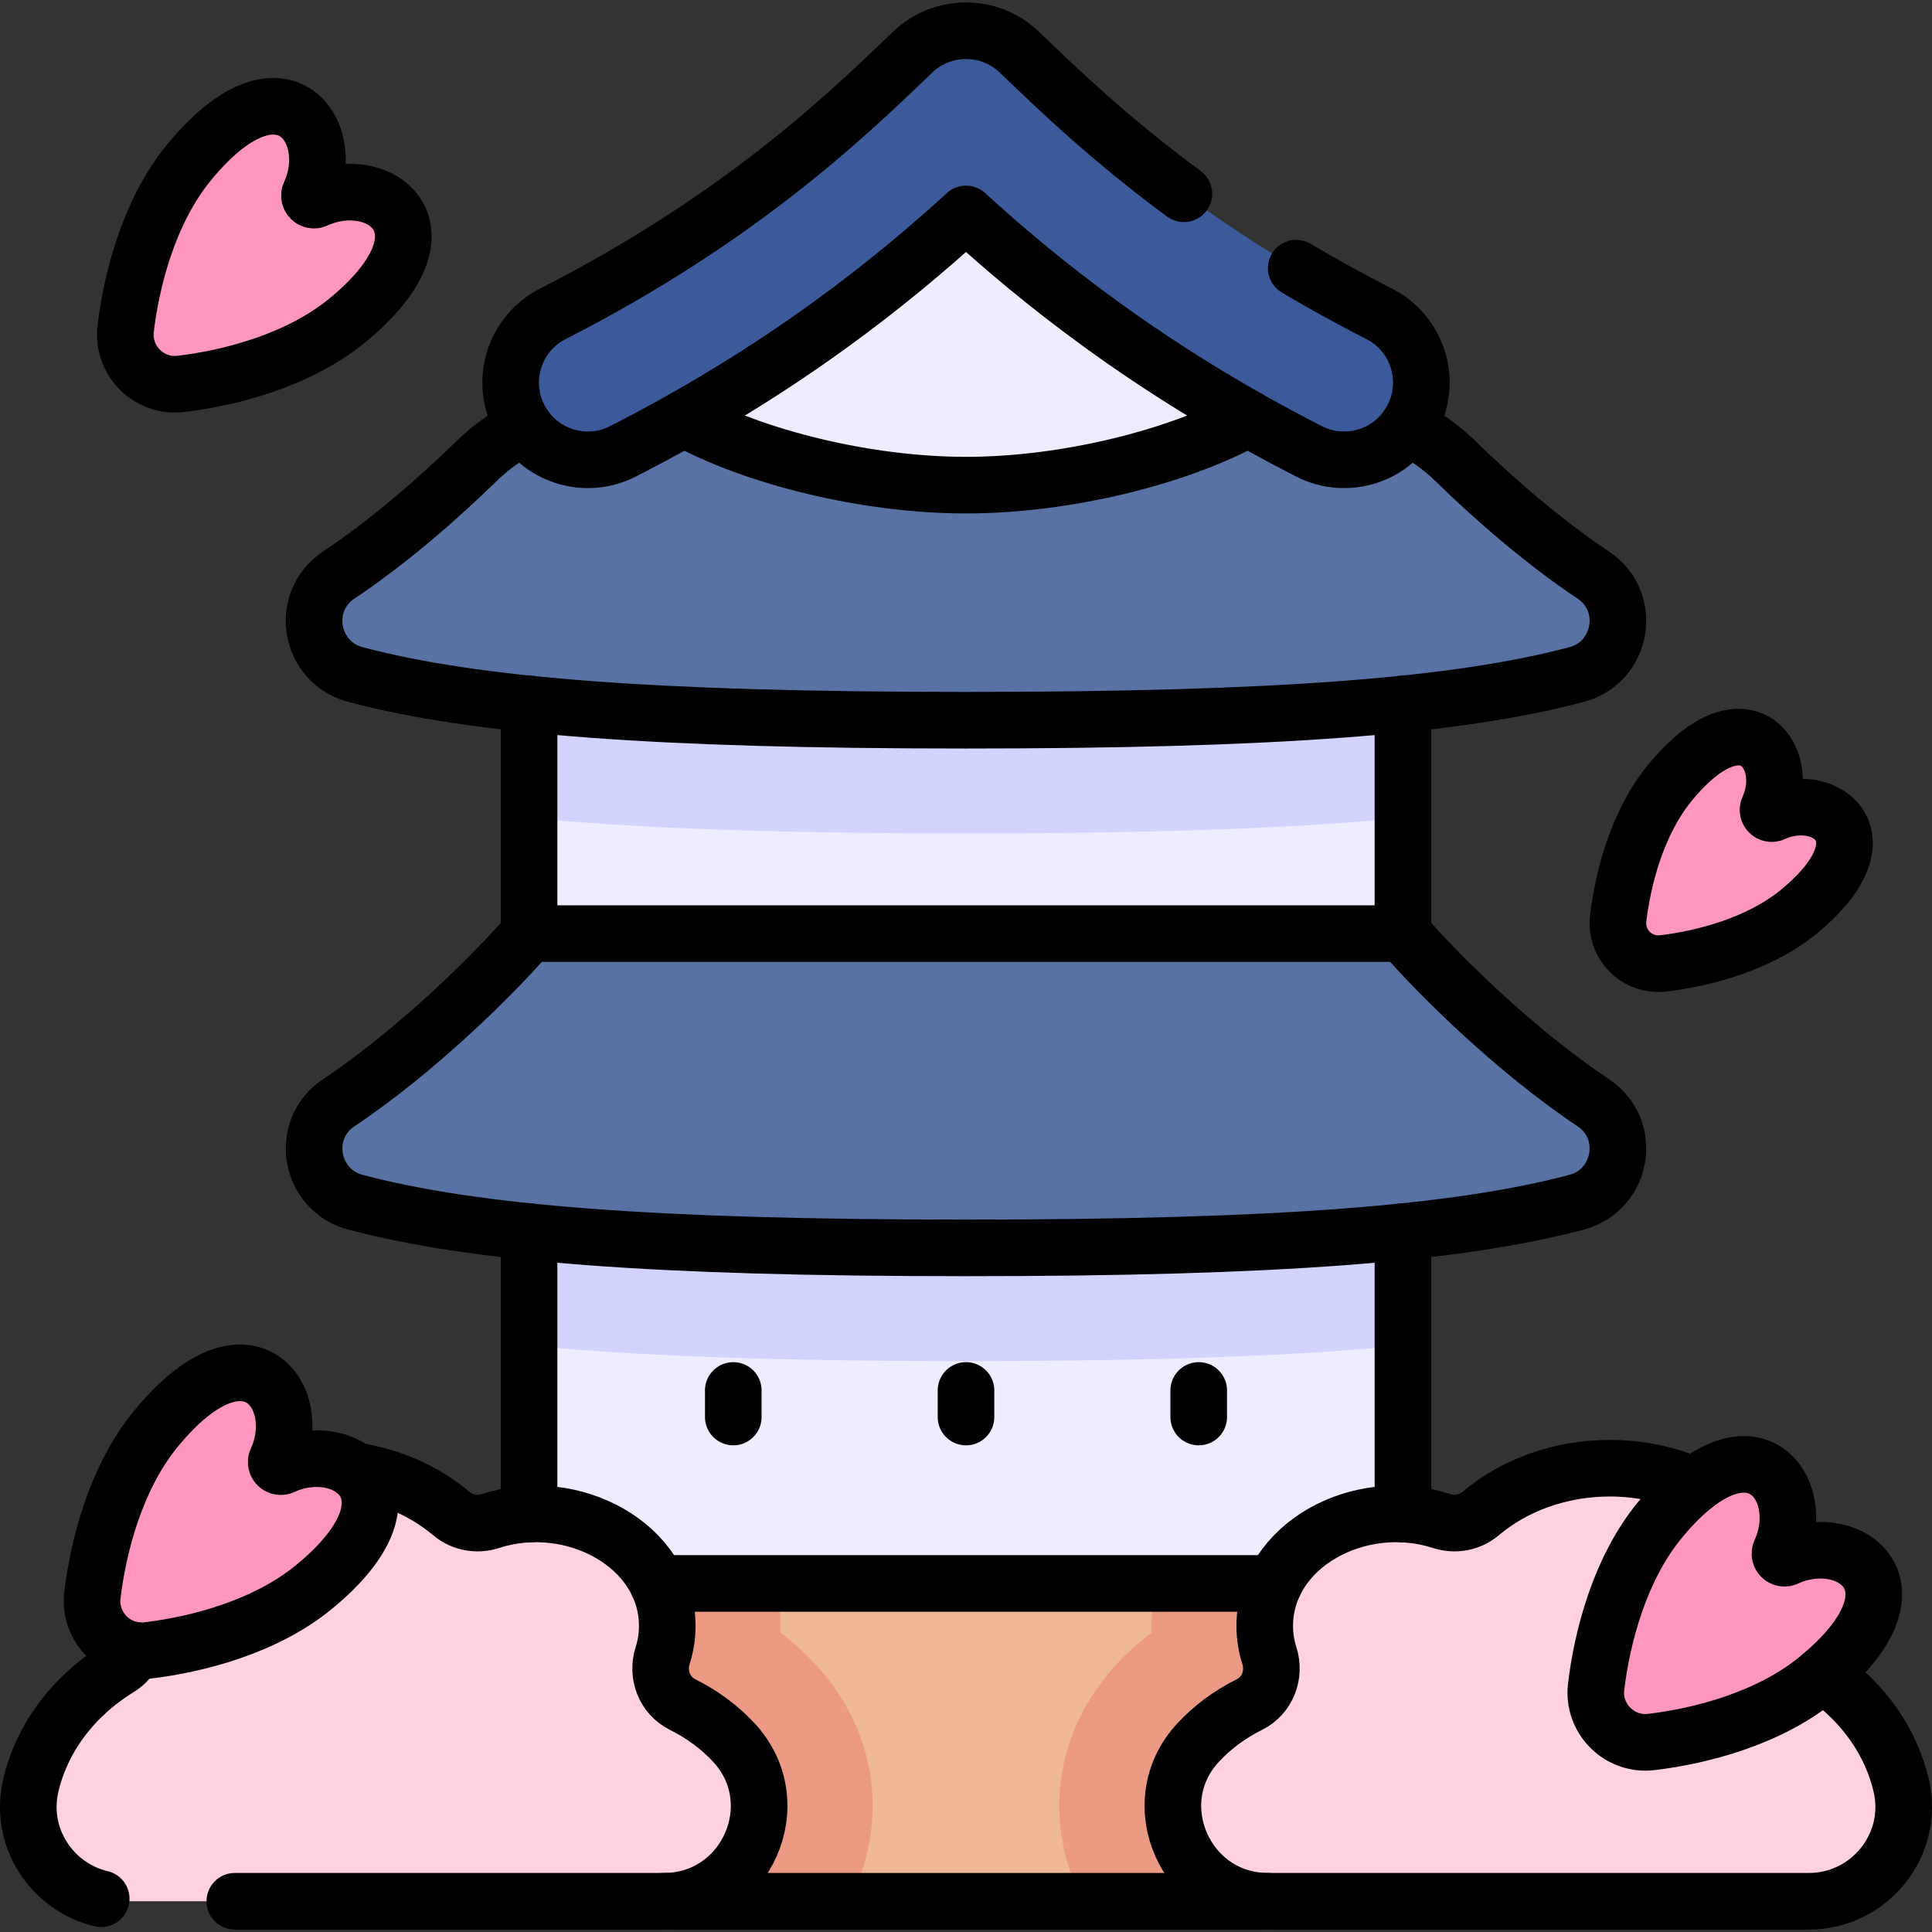 <?xml version="1.0" encoding="UTF-8"?>
<svg xmlns="http://www.w3.org/2000/svg" xmlns:xlink="http://www.w3.org/1999/xlink" version="1.1" id="Capa_1" x="0px" y="0px" viewBox="0 0 512 512" style="enable-background:new 0 0 512 512;" xml:space="preserve" width="512" height="512">
<rect x="0" y="0" width="512" height="512" fill="#333333" stroke="none"/>
<g>
	<polygon style="fill:#EEB798;" points="371.796,419.627 140.204,419.627 109.548,503.853 402.452,503.853 &#9;"/>
	<rect x="140.204" y="307.994" style="fill:#EEECFF;" width="231.592" height="111.633"/>
	<rect x="140.204" y="169.826" style="fill:#EEECFF;" width="231.592" height="77.588"/>
	<path style="fill:#D3D3FF;" d="M256,360.703c49.246,0,86.411-1.268,115.796-4.129v-48.581H140.204v48.581&#10;&#9;&#9;C169.589,359.435,206.754,360.703,256,360.703z"/>
	<path style="fill:#5972A4;" d="M371.796,247.413c9.282,10.773,29.686,30.97,50.483,44.858c10.489,7.005,7.717,23.097-4.474,26.331&#10;&#9;&#9;c-31.737,8.419-79.617,12.101-161.804,12.101c-82.187,0-130.067-3.682-161.804-12.101c-12.192-3.234-14.964-19.326-4.474-26.331&#10;&#9;&#9;c20.796-13.888,41.201-34.085,50.482-44.858H371.796z"/>
	<path style="fill:#D3D3FF;" d="M140.204,216.734c29.386,2.861,66.551,4.129,115.796,4.129c49.245,0,86.41-1.269,115.796-4.129&#10;&#9;&#9;v-46.908H140.204V216.734z"/>
	<path style="fill:#5972A4;" d="M385.664,122.157c10.174,9.929,23.316,21.394,36.619,30.277c10.488,7.003,7.716,23.093-4.474,26.327&#10;&#9;&#9;c-31.737,8.42-79.618,12.103-161.809,12.103c-82.191,0-130.072-3.682-161.809-12.103c-12.189-3.234-14.961-19.323-4.474-26.327&#10;&#9;&#9;c13.302-8.883,26.445-20.348,36.619-30.277c9.547-9.317,22.322-14.584,35.663-14.584h188.002&#10;&#9;&#9;C363.341,107.573,376.116,112.84,385.664,122.157z"/>
	<path style="fill:#EEECFF;" d="M256,34.752l84.967,69.176c-15.071,13.357-52.321,24.64-84.967,24.64&#10;&#9;&#9;c-32.646,0-69.896-11.284-84.967-24.64L256,34.752z"/>
	<path style="fill:#3B5A9A;" d="M346.92,119.615C303.998,97.715,274.906,73.949,256,56.699&#10;&#9;&#9;c-18.906,17.25-47.998,41.016-90.92,62.917c-10.059,5.136-22.379,1.139-27.512-8.921c-5.134-10.061-1.139-22.379,8.922-27.512&#10;&#9;&#9;c49.324-25.167,77.619-52.322,94.525-68.548l0.827-0.793c7.914-7.592,20.403-7.592,28.317,0l0.827,0.793&#10;&#9;&#9;c16.906,16.225,45.201,43.38,94.525,68.548c10.061,5.133,14.056,17.451,8.922,27.512&#10;&#9;&#9;C369.291,120.77,356.968,124.742,346.92,119.615z"/>
	<path style="fill:#EC9A83;" d="M109.548,503.853h115.474c11.317-21.842,8.382-51.013-18.219-71.216&#10;&#9;&#9;c0.134-4.367-0.252-8.731-1.136-13.01h-65.463L109.548,503.853z"/>
	<path style="fill:#FFD1E2;" d="M194.514,461.832c-3.707-4.003-8.294-7.455-13.62-10.108c-4.772-2.377-6.909-7.893-5.288-12.972&#10;&#9;&#9;c0.797-2.496,1.223-5.123,1.223-7.836c0-21.376-25.082-34.888-46.833-27.832c-3.593,1.166-7.499,0.455-10.387-1.98&#10;&#9;&#9;c-8.809-7.427-20.891-12.012-34.228-12.012c-27.759,0-49.803,19.818-48.799,43.246c0.168,3.908-1.693,7.608-5.025,9.658&#10;&#9;&#9;c-12.518,7.702-20.609,19.018-23.421,31.291c-3.587,15.659,8.434,30.565,24.499,30.565h143.342&#10;&#9;&#9;C197.79,503.853,209.334,477.836,194.514,461.832z"/>
	<path style="fill:#EC9A83;" d="M371.796,419.627h-65.468c-0.876,4.245-1.266,8.605-1.131,13.011&#10;&#9;&#9;c-26.636,20.224-29.546,49.383-18.217,71.215h115.471L371.796,419.627z"/>
	<path style="fill:#FFD1E2;" d="M317.486,461.832c3.707-4.003,8.294-7.455,13.62-10.108c4.772-2.377,6.909-7.893,5.288-12.972&#10;&#9;&#9;c-0.797-2.496-1.223-5.123-1.223-7.836c0-21.376,25.082-34.888,46.833-27.832c3.593,1.166,7.499,0.455,10.387-1.98&#10;&#9;&#9;c8.809-7.427,20.891-12.012,34.228-12.012c27.759,0,49.803,19.818,48.799,43.246c-0.168,3.908,1.693,7.608,5.025,9.658&#10;&#9;&#9;c12.518,7.702,20.609,19.018,23.421,31.291c3.587,15.659-8.434,30.565-24.499,30.565H336.022&#10;&#9;&#9;C314.21,503.853,302.666,477.836,317.486,461.832z"/>
	<g>
		<g>
			<path style="fill:#FF96C0;" d="M428.838,243.392c-0.816,6.892,5.026,12.734,11.919,11.919&#10;&#9;&#9;&#9;&#9;c10.538-1.247,25.352-5.022,35.899-13.666c24.293-19.909,6.894-32.413-6.732-26.116c-0.825,0.381-1.685-0.479-1.304-1.304&#10;&#9;&#9;&#9;&#9;c6.297-13.626-6.207-31.024-26.116-6.732C433.86,218.04,430.085,232.854,428.838,243.392z"/>
		</g>
		<g>
			<path style="fill:#FF96C0;" d="M422.995,447.024c-1.001,8.456,6.167,15.623,14.622,14.622&#10;&#9;&#9;&#9;&#9;c12.929-1.53,31.103-6.161,44.043-16.767c29.803-24.426,8.458-39.766-8.259-32.041c-1.012,0.468-2.067-0.587-1.599-1.599&#10;&#9;&#9;&#9;&#9;c7.725-16.717-7.615-38.062-32.041-8.259C429.156,415.921,424.526,434.095,422.995,447.024z"/>
		</g>
		<g>
			<path style="fill:#FF96C0;" d="M24.492,422.758c-1.001,8.456,6.167,15.623,14.622,14.622c12.929-1.53,31.103-6.161,44.043-16.767&#10;&#9;&#9;&#9;&#9;c29.804-24.426,8.458-39.766-8.259-32.041c-1.012,0.468-2.067-0.587-1.599-1.599c7.725-16.717-7.615-38.062-32.041-8.259&#10;&#9;&#9;&#9;&#9;C30.653,391.655,26.022,409.829,24.492,422.758z"/>
		</g>
		<g>
			<path style="fill:#FF96C0;" d="M33.303,87.114c-1.001,8.456,6.167,15.623,14.623,14.623c12.929-1.53,31.103-6.161,44.043-16.767&#10;&#9;&#9;&#9;&#9;c29.803-24.426,8.458-39.766-8.259-32.041c-1.012,0.468-2.067-0.587-1.599-1.599c7.725-16.717-7.615-38.062-32.041-8.259&#10;&#9;&#9;&#9;&#9;C39.464,56.011,34.833,74.185,33.303,87.114z"/>
		</g>
	</g>
	<g>
		<path style="fill:none;stroke:#000000;stroke-width:15;stroke-linecap:round;stroke-linejoin:round;stroke-miterlimit:10;" d="&#10;&#9;&#9;&#9;M343.513,71.063c6.825,4.055,14.145,8.112,21.997,12.119c10.061,5.133,14.056,17.451,8.922,27.512&#10;&#9;&#9;&#9;c-5.141,10.076-17.464,14.048-27.512,8.921C303.998,97.715,274.906,73.949,256,56.699c-18.906,17.25-47.998,41.016-90.92,62.917&#10;&#9;&#9;&#9;c-10.059,5.136-22.379,1.139-27.512-8.921c-5.134-10.061-1.139-22.379,8.922-27.512c49.324-25.167,77.619-52.322,94.525-68.548&#10;&#9;&#9;&#9;l0.827-0.793c7.914-7.592,20.403-7.592,28.317,0l0.827,0.793c9.799,9.405,23.425,22.482,42.755,36.715"/>
		<path style="fill:none;stroke:#000000;stroke-width:15;stroke-linecap:round;stroke-linejoin:round;stroke-miterlimit:10;" d="&#10;&#9;&#9;&#9;M181.251,110.923c18.201,10.076,48.014,17.645,74.749,17.645s56.548-7.569,74.749-17.645"/>
		<path style="fill:none;stroke:#000000;stroke-width:15;stroke-linecap:round;stroke-linejoin:round;stroke-miterlimit:10;" d="&#10;&#9;&#9;&#9;M139.027,113.086c-4.624,2.343-8.913,5.384-12.691,9.071c-10.174,9.929-23.316,21.394-36.619,30.277&#10;&#9;&#9;&#9;c-10.488,7.003-7.716,23.092,4.474,26.326c31.737,8.421,79.618,12.103,161.809,12.103s130.072-3.682,161.809-12.103&#10;&#9;&#9;&#9;c12.189-3.234,14.961-19.323,4.474-26.326c-13.302-8.883-26.445-20.348-36.619-30.277c-3.778-3.687-8.067-6.728-12.691-9.071"/>
		
			<line style="fill:none;stroke:#000000;stroke-width:15;stroke-linecap:round;stroke-linejoin:round;stroke-miterlimit:10;" x1="371.796" y1="247.414" x2="371.796" y2="186.553"/>
		
			<line style="fill:none;stroke:#000000;stroke-width:15;stroke-linecap:round;stroke-linejoin:round;stroke-miterlimit:10;" x1="140.204" y1="186.553" x2="140.204" y2="247.414"/>
		<g>
			<path style="fill:none;stroke:#000000;stroke-width:15;stroke-linecap:round;stroke-linejoin:round;stroke-miterlimit:10;" d="&#10;&#9;&#9;&#9;&#9;M428.838,243.392c-0.816,6.892,5.026,12.734,11.919,11.919c10.538-1.247,25.352-5.022,35.899-13.666&#10;&#9;&#9;&#9;&#9;c24.293-19.909,6.894-32.413-6.732-26.116c-0.825,0.381-1.685-0.479-1.304-1.304c6.297-13.626-6.207-31.024-26.116-6.732&#10;&#9;&#9;&#9;&#9;C433.86,218.04,430.085,232.854,428.838,243.392z"/>
		</g>
		<g>
			<path style="fill:none;stroke:#000000;stroke-width:15;stroke-linecap:round;stroke-linejoin:round;stroke-miterlimit:10;" d="&#10;&#9;&#9;&#9;&#9;M422.995,447.024c-1.001,8.456,6.167,15.623,14.622,14.622c12.929-1.53,31.103-6.161,44.043-16.767&#10;&#9;&#9;&#9;&#9;c29.803-24.426,8.458-39.766-8.259-32.041c-1.012,0.468-2.067-0.587-1.599-1.599c7.725-16.717-7.615-38.062-32.041-8.259&#10;&#9;&#9;&#9;&#9;C429.156,415.921,424.526,434.095,422.995,447.024z"/>
		</g>
		<g>
			<path style="fill:none;stroke:#000000;stroke-width:15;stroke-linecap:round;stroke-linejoin:round;stroke-miterlimit:10;" d="&#10;&#9;&#9;&#9;&#9;M24.492,422.758c-1.001,8.456,6.167,15.623,14.622,14.622c12.929-1.53,31.103-6.161,44.043-16.767&#10;&#9;&#9;&#9;&#9;c29.804-24.426,8.458-39.766-8.259-32.041c-1.012,0.468-2.067-0.587-1.599-1.599c7.725-16.717-7.615-38.062-32.041-8.259&#10;&#9;&#9;&#9;&#9;C30.653,391.655,26.022,409.829,24.492,422.758z"/>
		</g>
		<g>
			<path style="fill:none;stroke:#000000;stroke-width:15;stroke-linecap:round;stroke-linejoin:round;stroke-miterlimit:10;" d="&#10;&#9;&#9;&#9;&#9;M33.303,87.114c-1.001,8.456,6.167,15.623,14.623,14.623c12.929-1.53,31.103-6.161,44.043-16.767&#10;&#9;&#9;&#9;&#9;c29.803-24.426,8.458-39.766-8.259-32.041c-1.012,0.468-2.067-0.587-1.599-1.599c7.725-16.717-7.615-38.062-32.041-8.259&#10;&#9;&#9;&#9;&#9;C39.464,56.011,34.833,74.185,33.303,87.114z"/>
		</g>
		<path style="fill:none;stroke:#000000;stroke-width:15;stroke-linecap:round;stroke-linejoin:round;stroke-miterlimit:10;" d="&#10;&#9;&#9;&#9;M371.796,247.413c9.282,10.773,29.686,30.97,50.483,44.858c10.489,7.005,7.717,23.097-4.474,26.331&#10;&#9;&#9;&#9;c-31.737,8.419-79.617,12.101-161.804,12.101c-82.187,0-130.067-3.682-161.804-12.101c-12.192-3.234-14.964-19.326-4.474-26.331&#10;&#9;&#9;&#9;c20.796-13.888,41.201-34.085,50.482-44.858H371.796z"/>
		<path style="fill:none;stroke:#000000;stroke-width:15;stroke-linecap:round;stroke-linejoin:round;stroke-miterlimit:10;" d="&#10;&#9;&#9;&#9;M448.936,393.723c-6.675-2.948-14.252-4.631-22.317-4.631c-13.336,0-25.418,4.585-34.228,12.013&#10;&#9;&#9;&#9;c-2.888,2.435-6.794,3.145-10.387,1.979c-21.751-7.056-46.833,6.456-46.833,27.832c0,2.713,0.426,5.34,1.223,7.836&#10;&#9;&#9;&#9;c1.621,5.079-0.516,10.595-5.288,12.972c-5.327,2.654-9.914,6.106-13.62,10.108c-14.82,16.004-3.276,42.02,18.536,42.02h143.342&#10;&#9;&#9;&#9;c16.065,0,28.086-14.906,24.499-30.565c-2.61-11.394-9.777-21.959-20.806-29.577"/>
		<path style="fill:none;stroke:#000000;stroke-width:15;stroke-linecap:round;stroke-linejoin:round;stroke-miterlimit:10;" d="&#10;&#9;&#9;&#9;M62.23,503.853h113.748c21.812,0,33.357-26.016,18.536-42.02c-3.707-4.003-8.294-7.455-13.62-10.108&#10;&#9;&#9;&#9;c-4.772-2.377-6.909-7.893-5.288-12.972c0.797-2.496,1.223-5.123,1.223-7.836c0-21.376-25.082-34.888-46.833-27.832&#10;&#9;&#9;&#9;c-3.593,1.166-7.499,0.455-10.387-1.979c-6.875-5.797-15.749-9.85-25.651-11.355"/>
		<path style="fill:none;stroke:#000000;stroke-width:15;stroke-linecap:round;stroke-linejoin:round;stroke-miterlimit:10;" d="&#10;&#9;&#9;&#9;M35.62,437.317c-0.848,1.898-2.22,3.546-4.062,4.679c-12.518,7.702-20.609,19.018-23.421,31.291&#10;&#9;&#9;&#9;c-3.139,13.702,5.673,26.827,18.687,29.894"/>
		
			<line style="fill:none;stroke:#000000;stroke-width:15;stroke-linecap:round;stroke-linejoin:round;stroke-miterlimit:10;" x1="174.28" y1="419.627" x2="337.72" y2="419.627"/>
		
			<line style="fill:none;stroke:#000000;stroke-width:15;stroke-linecap:round;stroke-linejoin:round;stroke-miterlimit:10;" x1="140.204" y1="326.393" x2="140.204" y2="401.243"/>
		
			<line style="fill:none;stroke:#000000;stroke-width:15;stroke-linecap:round;stroke-linejoin:round;stroke-miterlimit:10;" x1="371.796" y1="401.243" x2="371.796" y2="326.393"/>
		
			<line style="fill:none;stroke:#000000;stroke-width:15;stroke-linecap:round;stroke-linejoin:round;stroke-miterlimit:10;" x1="175.98" y1="503.853" x2="336.02" y2="503.853"/>
		<g>
			
				<line style="fill:none;stroke:#000000;stroke-width:15;stroke-linecap:round;stroke-linejoin:round;stroke-miterlimit:10;" x1="194.327" y1="368.485" x2="194.327" y2="375.527"/>
			
				<line style="fill:none;stroke:#000000;stroke-width:15;stroke-linecap:round;stroke-linejoin:round;stroke-miterlimit:10;" x1="256" y1="368.485" x2="256" y2="375.527"/>
			
				<line style="fill:none;stroke:#000000;stroke-width:15;stroke-linecap:round;stroke-linejoin:round;stroke-miterlimit:10;" x1="317.673" y1="368.485" x2="317.673" y2="375.527"/>
		</g>
	</g>
</g>















</svg>
